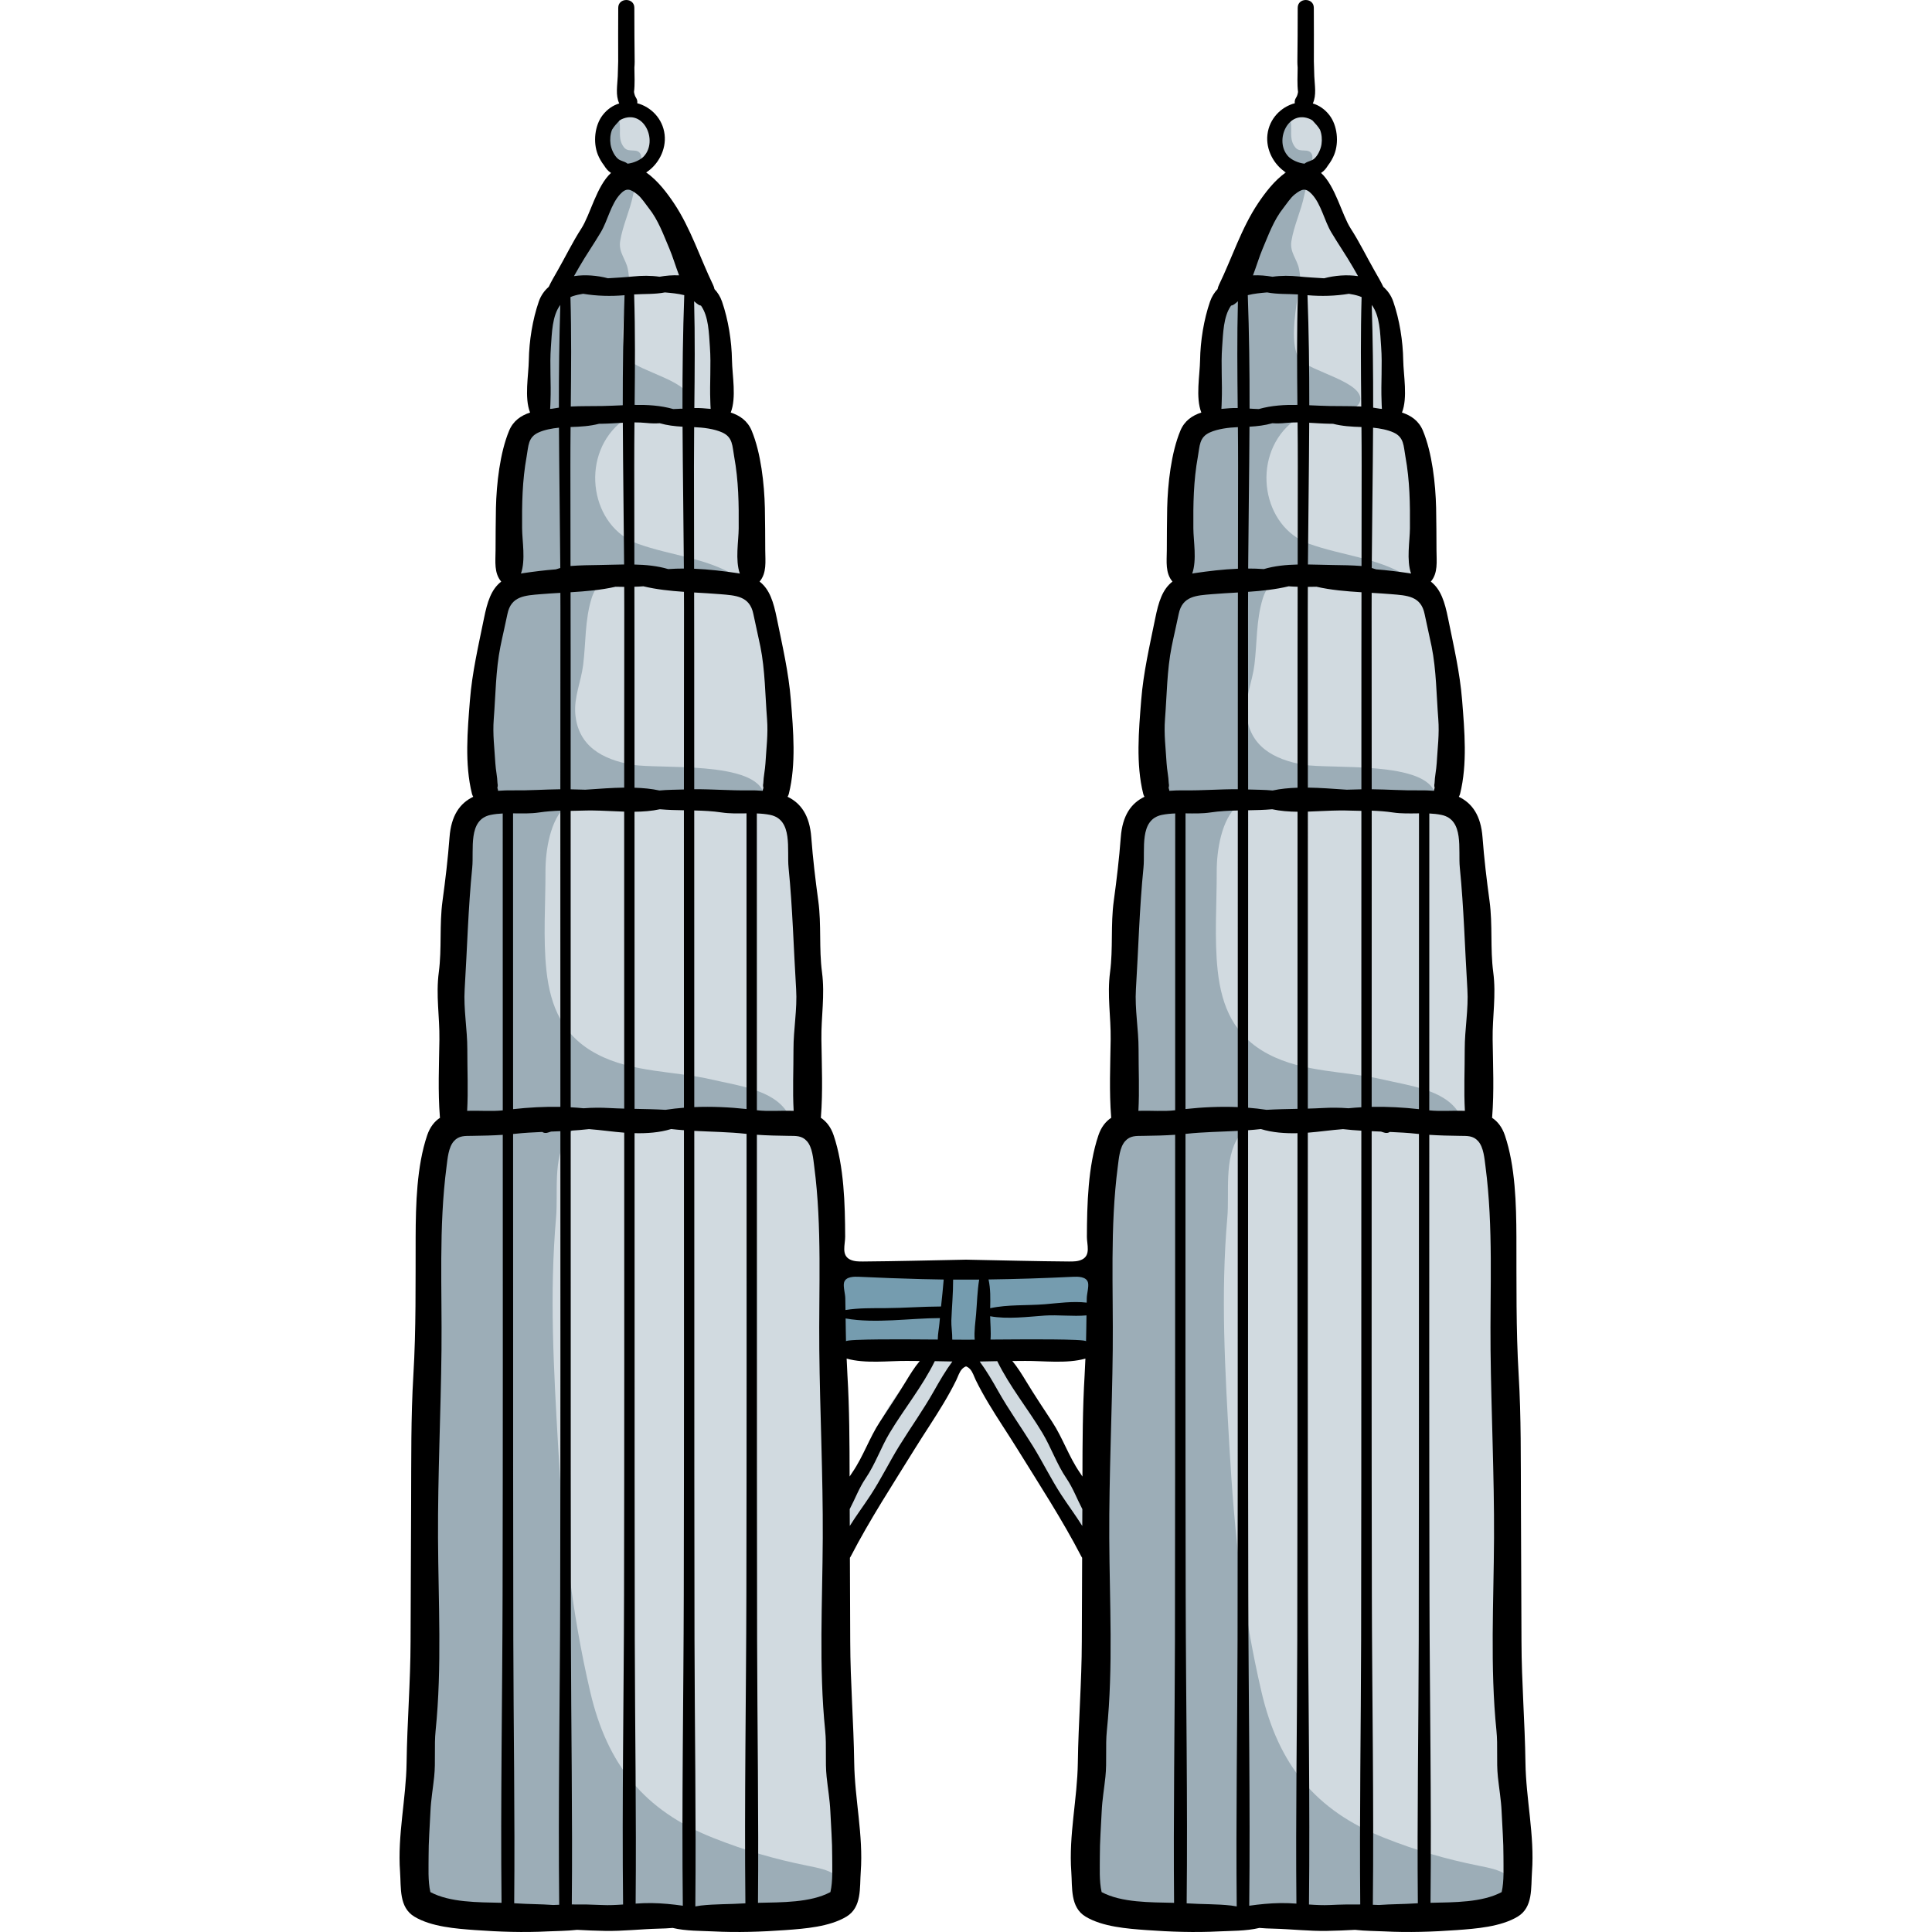 <?xml version="1.0" encoding="iso-8859-1"?>
<!-- Generator: Adobe Illustrator 19.0.0, SVG Export Plug-In . SVG Version: 6.00 Build 0)  -->
<svg version="1.1" id="Layer_1" xmlns="http://www.w3.org/2000/svg" xmlns:xlink="http://www.w3.org/1999/xlink" x="0px" y="0px"
	 viewBox="0 0 512.001 512.001" style="enable-background:new 0 0 512.001 512.001;" xml:space="preserve">
<path style="fill:#D1DAE0;" d="M404.223,494.921c-0.061-5.294-0.641-10.572-0.766-15.865c-1.116-47.24-2.131-94.483-3.312-141.722
	c-0.217-8.697,0.652-17.94-2-25.93c-3.569-10.752-3.511-21.361-3.7-32.212c-0.203-11.673-0.1-23.376-1.254-35.007
	c-0.559-5.636-2.075-11.116-2.741-16.692c-0.591-4.945-0.895-9.076-4.288-13.107c-0.846-1.005-1.835-1.98-2.148-3.255
	c-0.459-1.868,0.653-3.708,1.32-5.512c1.083-2.924,0.644-5.522,0.105-8.452c-0.61-3.313-0.819-6.755-1.235-10.1
	c-0.822-6.595-1.678-13.187-2.6-19.768c-0.399-2.86-1.251-8.209-3.216-10.41c-0.8-0.896-1.783-1.734-2.062-2.903
	c-0.188-0.788-0.021-1.612,0.145-2.405c0.751-3.569,2.027-7.376,2.315-11.008c0.239-3.003-0.318-6.394-0.744-9.375
	c-0.947-6.626-3.103-13.023-6.92-18.56c-0.738-1.07-0.82-2.835-0.684-4.227c1.501-15.447-5.416-28.105-12.915-40.746
	c-2.183-3.68-4.605-7.419-5.579-11.605c-0.944-4.06-3.724-7.466-2.872-11.901c0.652-3.395,3.259-6.407,2.935-9.849
	c-0.239-2.537-2.229-4.778-4.689-5.444c-2.46-0.666-5.236,0.212-6.97,2.078c-1.734,1.867-2.411,4.62-1.877,7.111
	c0.517,2.414,2.048,4.484,2.84,6.823c1.366,4.038-1.032,5.668-3.133,8.599c-3.851,5.374-7.54,10.886-10.587,16.763
	c-3.51,6.768-6.172,14.078-7.076,21.679c-0.786,6.597,1.612,13.111-1.815,19.462c-0.993,1.841-2.403,3.427-3.462,5.232
	c-3.03,5.161-2.864,11.397-2.236,17.148c0.318,2.913,0.851,5.248,0.698,8.229c-0.174,3.382-0.37,6.764-0.539,10.146
	c-0.058,1.156-0.122,2.342-0.59,3.401c-0.536,1.214-1.548,2.14-2.376,3.177c-2.631,3.293-3.397,7.688-3.626,11.898
	c-0.328,6.055-0.553,11.945-0.502,17.975c0.049,5.716,0.097,11.434,0.146,17.15c0.024,2.758,0.024,5.623-1.148,8.118
	c-0.791,1.684-2.068,3.085-3.081,4.646c-3.134,4.83-3.604,10.863-3.677,16.469c-0.081,6.145-1.169,12.297-1.312,18.488
	c-0.297,12.872,0.945,25.704,1.564,38.549c0.112,2.337,0.202,4.79-0.833,6.887c-0.811,1.642-2.229,2.89-3.344,4.342
	c-2.822,3.676-3.601,8.514-3.788,13.144c-0.166,4.124-0.765,8.749-0.086,12.815c0.57,3.405-0.66,5.994-3.978,7.614
	c-2.381,1.162-5.145,1.143-7.793,1.099l-47.231-0.779c-2.218-0.037-4.542-0.1-6.473-1.194c-3.38-1.914-1.921-4.653-2.564-7.648
	c-0.419-1.95-1.036-3.762-1.164-5.774c-0.438-6.808-1.477-12.992-3.76-19.462c-0.775-2.197-1.617-4.402-1.867-6.719
	c-0.225-2.082,0.422-3.572,0.875-5.52c0.323-1.389,0.069-2.789,0.023-4.215c-0.136-4.311-0.11-8.625-0.184-12.937
	c-0.13-7.967,0.684-16.25-1.554-23.935c-1.134-3.894-0.685-8.236-0.956-12.255c-0.311-4.619-0.832-9.223-1.563-13.795
	c-0.408-2.553-0.98-5.282-2.875-7.04c-0.903-0.837-2.066-1.408-2.783-2.41c-1.384-1.934-0.599-4.615,0.35-6.795
	c2.996-6.877,1.421-16.484-0.431-23.563c-2.067-7.9-1.806-15.948-5.362-23.572c-0.717-1.538-1.558-3.087-1.635-4.782
	c-0.111-2.475,1.327-4.608,1.812-6.962c0.425-2.06-0.479-3.659-0.524-5.691c-0.127-5.783-1.654-11.222-1.896-17.012
	c-0.163-3.89-0.84-7.906-3.156-11.137c-0.929-1.298-2.101-2.438-2.795-3.874c-1.183-2.451-0.796-5.328-0.506-8.034
	c0.475-4.45-1.087-8.239-2.32-12.445c-1.405-4.791-3.179-9.464-4.956-14.126c-3.56-9.343-6.877-17.958-13.079-25.989
	c-1.116-1.446-2.346-3.023-2.297-4.849c0.058-2.126,1.807-3.762,2.798-5.644c1.444-2.741,1.151-6.371-0.901-8.693
	c-2.053-2.32-5.808-3.013-8.439-1.377c-1.807,1.124-2.94,3.159-3.243,5.266c-0.303,2.106,0.157,4.271,1.007,6.222
	c0.72,1.654,1.731,3.227,1.984,5.014c0.312,2.201-0.571,4.384-1.531,6.389c-3.419,7.137-8.044,13.628-11.76,20.614
	c-2.547,4.79-4.682,9.896-5.584,15.271c-0.416,2.478-0.267,4.986-0.561,7.439c-0.316,2.642-0.644,5.2-0.562,7.89
	c0.183,6.037-1.683,11.187-4.337,16.532c-2.204,4.438-3.986,9.773-3.763,14.609c0.781,16.908-3.335,33.057-6.002,49.474
	c-1.271,7.823-0.948,15.902-1.391,23.863c-0.159,2.851,0.397,6.13-0.812,8.471c-8.798,17.043-6.187,35.542-6.89,53.508
	c-0.565,14.468,0.55,28.872-4.566,42.982c-2.16,5.957-2.059,12.888-2.202,19.393c-0.526,23.988-0.509,47.988-1.1,71.975
	c-0.217,8.823-0.474,17.647-0.751,26.469c-0.427,13.573-0.904,27.145-1.365,40.717c-0.229,6.757-0.482,13.513-0.67,20.269
	c-0.131,4.699,0.708,9.926,5.199,12.421c3.123,1.735,6.833,1.966,10.4,2.155c7.314,0.392,14.629,0.783,21.944,1.174
	c19.973,1.068,40.04,2.136,59.941,0.132c5.042-0.507,10.291-1.298,14.409-4.251c6.065-4.349,4.912-10.312,4.7-16.738
	c-0.009-0.268-0.017-0.537-0.026-0.806c-0.226-6.787-0.491-13.572-0.746-20.358c-0.128-3.392-0.252-6.783-0.369-10.175
	c-0.099-2.896,0.222-6.143-0.626-8.935c-3.264-10.738-3.167-24.843,0.367-35.534c2.904-8.786,8.642-16.197,13.918-23.661
	c5.588-7.908,9.251-16.603,14.256-24.825c0.97-1.594,2.476-3.381,4.297-2.971c0.214,0.048,0.411,0.122,0.596,0.219
	c1.097,0.575,1.713,1.934,2.199,3.141c3.226,8.009,7.836,15.328,12.346,22.628c2.431,3.936,4.848,7.882,7.221,11.853
	c2.194,3.669,4.864,7.08,6.828,10.854c3.843,7.386,4.852,15.943,4.78,24.164c-0.01,1.077-0.027,2.154-0.052,3.231
	c-0.311,13.42-1.775,26.777-2.51,40.174c-0.15,2.719-0.057,5.476-0.963,8.075c-0.647,1.857-1.375,3.4-1.45,5.418
	c-0.201,5.338,1.408,11.627,5.95,14.898c3.628,2.613,8.41,2.781,12.88,2.851c28.315,0.443,56.642,0.886,84.945,0.008
	c3.506-0.109,7.158-0.276,10.235-1.963C404.2,502.865,404.273,499.22,404.223,494.921z M244.667,360.337
	c-3.247,4.598-7.034,8.736-9.833,13.649c-3.148,5.525-5.565,11.493-7.765,17.446c-0.616,1.665-3.523,2.151-3.892,0
	c-1.067-6.229-1.194-12.844-0.531-19.132c0.155-1.468,0.369-2.919,0.569-4.373c-0.239-2.738,0.035-5.458,0.086-8.258
	c0.019-0.987,0.705-2.028,1.711-2.248c5.962-1.311,11.91-0.019,17.931-0.087C244.364,357.317,245.557,359.078,244.667,360.337z
	 M289.211,390.638c-0.476,1.6-2.51,2.175-3.715,0.981c-3.636-3.603-5.285-9.372-7.972-13.707c-3.27-5.273-6.664-10.478-9.426-16.04
	c-0.379-0.407-0.763-0.821-1.166-1.244c-1.157-1.216-0.724-3.456,1.021-3.868c6.288-1.482,12.446,0.696,18.774,0.268
	c1.365-0.093,2.156,1.134,2.303,2.303c0.697,5.554,0.275,11.153,0.791,16.723C290.283,381.017,290.651,385.796,289.211,390.638z"/>
<g>
	<path style="fill:#9CADB7;" d="M166.639,74.758c-0.103,1.275-0.427,2.422-0.705,4.303c-0.574,3.875-1.992,12.654,0.565,16.083
		c2.458,3.294,17.858,6.185,15.968,11.432c-1.389,3.859-14.674,2.429-18.42,5.721c-10.38,9.125-7.456,27.358,5.077,31.842
		c8.562,3.063,17.721,3.652,25.572,8.335c-10.805,3.525-33.678-7.566-37.925,6.105c-1.791,5.766-1.494,11.738-2.231,17.653
		c-0.551,4.42-2.463,8.484-2.076,12.991c0.736,8.574,7.265,12.071,15.115,13.437c7.035,1.223,33.001-1.175,34.894,7.927
		c-7.218,5.181-19.432,1.592-27.591,0.792c-6.571-0.645-19.113-2.584-24.726,2.048c-4.386,3.623-5.615,12.156-5.597,17.443
		c0.026,8.428-0.665,17.912,0.253,26.344c1.058,9.711,4.432,17.401,13.384,22.13c9.436,4.983,20.52,4.418,30.633,6.793
		c6.49,1.525,16.013,2.625,19.755,8.607c-4.231,6.652-23.745,2.663-30.458,2.741c-6.35,0.074-12.609,1.324-18.966,1.038
		c-4.234-0.19-5.941-1.563-8.809,2.723c-3.902,5.829-2.407,14.803-2.986,21.416c-1.781,20.37-0.61,40.421,0.552,60.757
		c1.267,22.178,3.431,43.24,8.506,64.974c4.485,19.212,14.244,31.401,32.581,38.668c8.421,3.337,16.25,5.632,25.106,7.4
		c5.527,1.103,10.228,2.111,9.072,8.648c-0.683,3.868-40.058,4.782-44.54,4.909c-14.328,0.405-29.515,0.702-44.183,0.629
		c-6.576-0.033-14.07,0.201-19.515-4.086c-5.636-4.437-4.632-11.866-4.633-18.713c-0.009-51.728,2.175-103.476,2.183-155.147
		c0.001-7.052-0.509-14.627,1.775-21.373c2.08-6.146,6.002-9.558,6.411-16.215c1.26-20.526-0.085-41.547,0-62.073
		c0.013-3.042-0.564-7.723,0.931-10.533c1.419-2.664,5.13-3.528,6.597-5.948c3.042-5.016,0.65-13.656,0.656-19.233
		c0.01-9.076-0.972-18.947,1.609-27.721c1.949-6.624,4.715-10.296,4.422-17.453c-0.362-8.855-2.723-23.092,0.477-31.548
		c2.572-6.8,7.71-6.102,7.68-14.42c-0.028-7.672-0.953-16.135,1.436-23.537c2.326-7.206,8.421-12.534,12.234-18.904
		c2.684-4.482,6.658-12.268,5.725-17.462c-0.959-5.344-6.799-10.145,0.247-14.238c3.121,2.156,0.235,6.082,2.711,9.055
		c1.29,1.55,3.603-0.076,4.411,1.886c0.63,1.529-1.633,8.658-2.054,10.746c-0.839,4.153-2.744,8-3.413,12.192
		c-0.473,2.963,1.531,4.765,2.041,7.417C166.669,72.786,166.715,73.807,166.639,74.758z"/>
	<path style="fill:#9CADB7;" d="M344.527,74.758c-0.103,1.275-0.427,2.422-0.705,4.303c-0.574,3.875-1.992,12.654,0.565,16.083
		c2.457,3.294,17.858,6.185,15.968,11.432c-1.389,3.859-14.674,2.429-18.42,5.721c-10.38,9.125-7.456,27.358,5.077,31.842
		c8.562,3.063,17.721,3.652,25.572,8.335c-10.805,3.525-33.678-7.566-37.925,6.105c-1.791,5.766-1.494,11.738-2.231,17.653
		c-0.551,4.42-2.463,8.484-2.077,12.991c0.736,8.574,7.265,12.071,15.115,13.437c7.035,1.223,33.001-1.175,34.894,7.927
		c-7.218,5.181-19.432,1.592-27.591,0.792c-6.571-0.645-19.113-2.584-24.726,2.048c-4.386,3.623-5.615,12.156-5.597,17.443
		c0.026,8.428-0.665,17.912,0.254,26.344c1.057,9.711,4.432,17.401,13.384,22.13c9.436,4.983,20.52,4.418,30.633,6.793
		c6.49,1.525,16.013,2.625,19.755,8.607c-4.231,6.652-23.745,2.663-30.458,2.741c-6.35,0.074-12.609,1.324-18.966,1.038
		c-4.234-0.19-5.941-1.563-8.809,2.723c-3.902,5.829-2.408,14.803-2.986,21.416c-1.781,20.37-0.61,40.421,0.552,60.757
		c1.267,22.178,3.431,43.24,8.505,64.974c4.485,19.212,14.244,31.401,32.581,38.668c8.421,3.337,16.25,5.632,25.106,7.4
		c5.525,1.103,10.227,2.111,9.072,8.648c-0.683,3.868-40.058,4.782-44.54,4.909c-14.328,0.405-29.515,0.702-44.183,0.629
		c-6.576-0.033-14.07,0.201-19.515-4.086c-5.636-4.437-4.632-11.866-4.633-18.713c-0.009-51.728,2.175-103.476,2.183-155.147
		c0.001-7.052-0.509-14.627,1.773-21.373c2.08-6.146,6.002-9.558,6.412-16.215c1.26-20.526-0.085-41.547,0-62.073
		c0.013-3.042-0.564-7.723,0.931-10.533c1.419-2.664,5.13-3.528,6.598-5.948c3.042-5.016,0.65-13.656,0.656-19.233
		c0.01-9.076-0.972-18.947,1.609-27.721c1.949-6.624,4.715-10.296,4.422-17.453c-0.362-8.855-2.723-23.092,0.477-31.548
		c2.572-6.8,7.71-6.102,7.68-14.42c-0.028-7.672-0.953-16.135,1.436-23.537c2.326-7.206,8.421-12.534,12.234-18.904
		c2.684-4.482,6.658-12.268,5.725-17.462c-0.959-5.344-6.799-10.145,0.247-14.238c3.121,2.156,0.235,6.082,2.711,9.055
		c1.29,1.55,3.603-0.076,4.411,1.886c0.63,1.529-1.633,8.658-2.055,10.746c-0.838,4.153-2.744,8-3.413,12.192
		c-0.473,2.963,1.531,4.765,2.041,7.417C344.557,72.786,344.603,73.807,344.527,74.758z"/>
</g>
<path style="fill:#759CAF;" d="M251.641,336.759c-4.926,1.067-10.427,0.783-15.279,0.546c-4.181-0.204-10.274-2.175-13.1,1.36
	c-1.808,2.262-1.336,11.83-1.127,14.758c0.534,7.497,4.39,5.14,10.557,4.59c12.67-1.132,24.789,0.572,37.41,0.574
	c5.089,0.001,10.944,1.456,15.66,0.015c5.883-1.797,4.87-5.302,5.149-10.703c0.379-7.309,1.597-11.563-6.802-12.184
	C274.391,334.997,264.439,336.213,251.641,336.759z"/>
<path d="M404.262,467.13c-0.148-10.714-1.028-21.321-1.054-32.067c-0.029-12.336-0.091-24.673-0.147-37.009
	c-0.051-11.174,0.073-22.516-0.596-33.654c-0.731-12.165-0.557-24.397-0.601-36.625c-0.031-8.586-0.284-18.697-3.048-26.884
	c-0.75-2.222-1.939-3.694-3.412-4.671c0.009-0.067,0.027-0.126,0.033-0.194c0.538-6.768,0.225-13.728,0.13-20.52
	c-0.085-6.115,0.972-11.717,0.158-17.867c-0.832-6.278-0.119-12.546-0.983-18.888c-0.768-5.636-1.43-11.174-1.857-16.854
	c-0.434-5.774-2.723-9.02-6.281-10.74c0.156-0.265,0.274-0.541,0.339-0.805c1.962-7.905,1.172-16.716,0.537-24.741
	c-0.588-7.433-2.255-14.49-3.72-21.718c-0.887-4.377-1.898-7.686-4.574-9.765c1.926-2.268,1.523-5.278,1.499-8.289
	c-0.029-3.75-0.012-7.503-0.099-11.252c-0.148-6.352-1.046-14.558-3.492-20.444c-1.096-2.637-3.153-4.028-5.557-4.813
	c1.561-3.943,0.398-9.879,0.334-13.852c-0.082-5.106-0.973-10.728-2.644-15.566c-0.557-1.611-1.48-2.89-2.638-3.902
	c-0.678-1.446-1.487-2.81-2.309-4.247c-2.153-3.765-3.98-7.574-6.334-11.217c-2.353-3.643-4.036-11.246-7.864-14.73
	c0.055-0.035,0.11-0.063,0.165-0.099c0.643-0.421,1.199-1.079,1.669-1.862c0.724-0.922,1.3-1.969,1.67-2.892
	c1.285-3.212,0.852-7.71-1.292-10.468c-1.245-1.602-2.771-2.594-4.384-3.08c1.024-2.21,0.495-4.79,0.394-7.18
	c-0.057-1.327-0.088-2.658-0.115-3.99c0.031-4.728-0.002-9.456-0.013-14.184c-0.005-2.751-4.277-2.747-4.269,0
	c-0.005,2.504-0.019,5.006-0.025,7.509c-0.017,2.271-0.041,4.542-0.063,6.814c-0.004,0.406,0.027,0.941,0.072,1.55
	c-0.022,2.151-0.154,4.339,0.104,6.441c-0.098,0.595-0.254,1.103-0.497,1.466c-0.355,0.53-0.441,1.049-0.357,1.518
	c-3.623,0.954-6.766,4.065-7.257,8.306c-0.465,4.015,1.692,7.974,4.889,10.042c-3.069,2.083-5.668,5.626-7.327,8.093
	c-4.46,6.634-6.958,14.586-10.412,21.715c-0.17,0.351-0.293,0.724-0.362,1.102c-0.856,0.906-1.546,1.99-1.996,3.291
	c-1.671,4.838-2.562,10.459-2.644,15.566c-0.064,3.974-1.227,9.908,0.334,13.852c-2.403,0.785-4.461,2.176-5.557,4.813
	c-2.446,5.887-3.344,14.092-3.492,20.444c-0.088,3.749-0.07,7.502-0.099,11.252c-0.024,3.011-0.427,6.02,1.499,8.289
	c-2.676,2.079-3.687,5.388-4.574,9.765c-1.466,7.228-3.132,14.285-3.72,21.718c-0.635,8.025-1.426,16.836,0.537,24.741
	c0.065,0.265,0.184,0.54,0.339,0.805c-3.558,1.72-5.846,4.967-6.281,10.74c-0.428,5.679-1.089,11.218-1.857,16.854
	c-0.864,6.342-0.153,12.608-0.983,18.888c-0.814,6.151,0.243,11.754,0.158,17.867c-0.095,6.791-0.408,13.752,0.13,20.52
	c0.005,0.07,0.025,0.128,0.033,0.194c-1.472,0.976-2.662,2.448-3.412,4.671c-2.763,8.187-3.016,18.298-3.048,26.884
	c-0.008,2.068,1.057,4.824-1.258,6.002c-1.073,0.546-2.329,0.548-3.533,0.539c-8.99-0.069-17.979-0.306-26.967-0.479
	c0-0.003,0-0.008,0-0.011c-0.092,0.002-0.182,0.003-0.273,0.005c-0.092-0.002-0.182-0.003-0.273-0.005c0,0.003,0,0.008,0,0.011
	c-8.988,0.172-17.977,0.41-26.967,0.479c-1.204,0.01-2.46,0.007-3.533-0.539c-2.316-1.178-1.251-3.933-1.258-6.002
	c-0.031-8.586-0.284-18.697-3.048-26.884c-0.75-2.222-1.939-3.694-3.412-4.671c0.009-0.067,0.027-0.125,0.033-0.194
	c0.538-6.768,0.225-13.728,0.13-20.52c-0.085-6.115,0.972-11.717,0.158-17.867c-0.831-6.278-0.119-12.546-0.983-18.888
	c-0.768-5.636-1.43-11.174-1.857-16.854c-0.434-5.774-2.723-9.02-6.281-10.74c0.156-0.265,0.274-0.541,0.339-0.805
	c1.962-7.905,1.172-16.716,0.537-24.741c-0.588-7.433-2.255-14.49-3.72-21.718c-0.887-4.377-1.898-7.686-4.574-9.765
	c1.926-2.268,1.523-5.278,1.499-8.289c-0.029-3.75-0.012-7.503-0.1-11.252c-0.148-6.352-1.046-14.558-3.492-20.444
	c-1.096-2.637-3.153-4.028-5.557-4.813c1.561-3.943,0.398-9.879,0.334-13.852c-0.082-5.106-0.973-10.728-2.644-15.566
	c-0.45-1.302-1.14-2.386-1.996-3.291c-0.071-0.379-0.193-0.752-0.363-1.102c-3.454-7.13-5.953-15.08-10.412-21.715
	c-1.659-2.468-4.258-6.01-7.327-8.093c3.198-2.067,5.354-6.027,4.889-10.042c-0.491-4.241-3.634-7.352-7.257-8.306
	c0.084-0.469-0.002-0.989-0.357-1.518c-0.242-0.362-0.398-0.871-0.497-1.466c0.258-2.102,0.126-4.29,0.104-6.441
	c0.045-0.609,0.076-1.144,0.072-1.55c-0.023-2.271-0.046-4.542-0.063-6.814c-0.007-2.504-0.02-5.007-0.025-7.509
	c0.008-2.747-4.263-2.751-4.269,0c-0.01,4.728-0.044,9.456-0.013,14.184c-0.025,1.331-0.058,2.663-0.115,3.99
	c-0.1,2.39-0.629,4.97,0.394,7.18c-1.613,0.486-3.139,1.479-4.384,3.08c-2.144,2.758-2.577,7.255-1.292,10.468
	c0.37,0.924,0.946,1.97,1.67,2.892c0.469,0.782,1.026,1.439,1.669,1.862c0.055,0.036,0.11,0.064,0.165,0.099
	c-3.828,3.484-5.51,11.087-7.864,14.73c-2.354,3.643-4.181,7.452-6.334,11.217c-0.822,1.436-1.632,2.8-2.309,4.247
	c-1.157,1.013-2.08,2.291-2.638,3.902c-1.671,4.838-2.562,10.459-2.644,15.566c-0.064,3.974-1.227,9.908,0.334,13.852
	c-2.403,0.785-4.461,2.176-5.557,4.813c-2.446,5.887-3.343,14.092-3.492,20.444c-0.088,3.749-0.07,7.502-0.1,11.252
	c-0.024,3.011-0.427,6.02,1.499,8.289c-2.676,2.079-3.687,5.388-4.574,9.765c-1.466,7.228-3.132,14.285-3.72,21.718
	c-0.635,8.025-1.426,16.836,0.537,24.741c0.065,0.265,0.184,0.54,0.339,0.805c-3.558,1.72-5.846,4.967-6.281,10.74
	c-0.428,5.679-1.089,11.218-1.857,16.854c-0.864,6.342-0.153,12.608-0.983,18.888c-0.814,6.151,0.243,11.754,0.158,17.867
	c-0.095,6.791-0.408,13.752,0.13,20.52c0.005,0.07,0.025,0.128,0.033,0.194c-1.472,0.976-2.661,2.448-3.412,4.671
	c-2.763,8.187-3.016,18.298-3.048,26.884c-0.044,12.228,0.13,24.46-0.601,36.625c-0.669,11.137-0.545,22.479-0.596,33.654
	c-0.057,12.336-0.118,24.673-0.147,37.009c-0.025,10.744-0.905,21.353-1.054,32.067c-0.133,9.641-2.438,19.22-1.734,28.913
	c0.309,4.252-0.327,9.413,3.811,11.896c4.477,2.687,11.006,3.183,16.098,3.552c6.38,0.463,12.842,0.681,19.23,0.349
	c2.183-0.113,5.03-0.099,7.767-0.411c2.462,0.141,4.925,0.234,7.384,0.282c4.67,0.091,9.502-0.475,14.206-0.595
	c1.311-0.034,2.549-0.079,3.749-0.191c3.49,0.846,7.72,0.762,10.707,0.917c6.389,0.331,12.85,0.112,19.23-0.349
	c5.092-0.369,11.621-0.865,16.098-3.552c4.138-2.484,3.503-7.644,3.811-11.896c0.705-9.693-1.601-19.272-1.734-28.913
	c-0.148-10.714-1.028-21.321-1.054-32.067c-0.017-7.413-0.056-14.827-0.088-22.241c0.071-0.096,0.141-0.196,0.202-0.315
	c5.067-9.796,11.211-19.203,17.01-28.572c2.496-4.033,5.171-7.953,7.602-12.024c1.203-2.014,2.351-4.063,3.38-6.172
	c0.473-0.968,0.792-2.141,1.544-2.942c0.331-0.353,0.677-0.559,1.037-0.692c0.36,0.133,0.706,0.339,1.037,0.692
	c0.752,0.801,1.072,1.974,1.544,2.942c1.029,2.108,2.177,4.157,3.38,6.172c2.433,4.073,5.107,7.992,7.602,12.024
	c5.797,9.369,11.941,18.775,17.01,28.572c0.061,0.119,0.131,0.219,0.202,0.315c-0.033,7.413-0.071,14.827-0.088,22.241
	c-0.025,10.744-0.905,21.353-1.054,32.067c-0.133,9.641-2.438,19.22-1.734,28.913c0.309,4.252-0.327,9.413,3.811,11.896
	c4.477,2.687,11.006,3.183,16.098,3.552c6.38,0.463,12.842,0.681,19.23,0.349c2.987-0.155,7.217-0.071,10.707-0.917
	c1.199,0.113,2.438,0.158,3.749,0.191c4.705,0.12,9.536,0.685,14.207,0.595c2.459-0.048,4.921-0.141,7.384-0.282
	c2.737,0.313,5.584,0.299,7.767,0.411c6.389,0.331,12.85,0.112,19.23-0.349c5.092-0.369,11.621-0.865,16.098-3.552
	c4.138-2.484,3.503-7.644,3.811-11.896C406.7,486.349,404.396,476.771,404.262,467.13z M185.064,80.727
	c0.216,0.142,0.455,0.227,0.703,0.267c2.045,2.876,2.099,7.324,2.365,10.96c0.348,4.752-0.087,9.598,0.111,14.376
	c0.027,0.656,0.026,1.351,0.087,2.032c-0.712-0.067-1.419-0.122-2.105-0.177c-0.758-0.06-1.494-0.069-2.22-0.057
	c0.096-9.436,0.194-18.883-0.056-28.296C184.299,80.166,184.669,80.466,185.064,80.727z M161.799,38.216
	c-0.187-1.268-0.071-2.637,0.397-3.831c0.515-0.88,1.243-1.656,1.999-2.466c0.152-0.096,0.294-0.203,0.461-0.283
	c5.983-2.849,9.785,5.674,5.971,9.796c-0.841,0.91-2.641,1.773-4.33,1.948c-0.05-0.045-0.095-0.094-0.153-0.133
	c-0.829-0.569-1.705-0.551-2.46-1.234C162.7,41.123,161.986,39.49,161.799,38.216z M145.993,91.954
	c0.273-3.716,0.32-8.28,2.498-11.147c-0.291,9.056-0.394,18.134-0.379,27.223c-0.593,0.08-1.191,0.172-1.8,0.288
	c-0.175,0.015-0.343,0.027-0.517,0.044c0.061-0.681,0.06-1.375,0.087-2.032C146.08,101.553,145.645,96.706,145.993,91.954z
	 M138.362,140.013c-0.051-6.462,0.034-12.621,1.197-19.006c0.515-2.828,0.331-5.122,3.169-6.403c1.551-0.7,3.521-1.076,5.405-1.266
	c0.067,12.402,0.268,24.813,0.351,37.186c-0.387,0.12-0.792,0.248-1.175,0.362c-2.924,0.224-5.821,0.588-8.623,1.001
	c-0.219,0.033-0.417,0.076-0.626,0.113C139.324,148.401,138.39,143.423,138.362,140.013z M123.14,262.187
	c0.666-10.788,0.925-21.461,2.003-32.229c0.481-4.811-1.222-12.752,4.892-14.003c1.053-0.215,2.119-0.323,3.193-0.374
	c0.002,11.378,0.004,22.758,0.003,34.136c-0.002,14.848,0.001,29.696,0.007,44.544c-2.906,0.311-6.266,0.009-9.44,0.128
	c0.302-5.402,0.033-10.874,0.047-16.277C123.858,272.805,122.816,267.438,123.14,262.187z M133.19,422.618
	c-0.056,27.185-0.555,54.44-0.276,81.644c-6.248-0.136-13.673-0.065-18.857-2.836c-0.685-2.929-0.461-6.632-0.475-9.401
	c-0.021-3.933,0.322-8.061,0.493-12.009c0.131-3.022,0.67-6.111,0.984-9.131c0.426-4.091-0.029-8.176,0.386-12.275
	c1.707-16.816,0.716-34.093,0.637-51.012c-0.076-16.646,0.746-33.235,0.919-49.808c0.169-16.198-0.763-32.542,1.337-48.614
	c0.278-2.129,0.488-5.11,1.939-6.746c1.349-1.521,2.891-1.39,4.871-1.417c2.762-0.036,5.413-0.094,8.091-0.271
	C133.255,341.367,133.272,381.993,133.19,422.618z M135.964,215.546c2.322,0.022,4.653,0.107,6.932-0.237
	c1.857-0.28,3.726-0.405,5.601-0.475c0.001,11.627,0.004,23.254,0.002,34.881c-0.002,14.539,0.001,29.078,0.007,43.618
	c-4.219-0.086-8.455,0.151-12.53,0.606C135.971,267.808,135.967,241.677,135.964,215.546z M148.457,422.618
	c-0.056,27.359-0.555,54.787-0.263,82.165c-0.533,0.02-1.067,0.033-1.599,0.06c-3.25-0.241-6.522-0.21-9.774-0.429
	c-0.18-0.012-0.369-0.02-0.552-0.031c0.21-23.286-0.188-46.611-0.235-69.878c-0.059-29.177-0.046-58.354-0.05-87.531l-0.008-46.459
	c0.181-0.019,0.359-0.028,0.541-0.048c2.368-0.255,4.766-0.387,7.174-0.49c0.418,0.275,0.943,0.379,1.531,0.164
	c0.267-0.097,0.542-0.178,0.817-0.26c0.822-0.032,1.646-0.064,2.468-0.1C148.523,340.726,148.541,381.672,148.457,422.618z
	 M148.496,209.161c-4.195,0.047-8.317,0.354-12.551,0.29c-1.381-0.021-2.696,0.02-3.951,0.122c-0.023-0.253-0.081-0.512-0.186-0.775
	c0.001-0.005,0.001-0.009,0.001-0.014c0.117-0.404,0.127-0.806,0.032-1.21c-0.049-1.74-0.47-3.552-0.571-5.321
	c-0.226-3.97-0.734-7.695-0.421-11.679c0.497-6.311,0.515-12.997,1.764-19.216c0.582-2.896,1.274-5.721,1.861-8.632
	c0.969-4.804,4.688-4.915,8.851-5.266c1.696-0.143,3.431-0.246,5.181-0.347c0.003,1.517,0.015,3.035,0.013,4.551
	C148.499,177.497,148.495,193.329,148.496,209.161z M151.16,123.522c-0.004-3.448,0.02-6.902,0.05-10.359
	c2.667-0.073,5.149-0.236,7.544-0.856c0.275-0.003,0.551-0.007,0.824-0.011c1.89-0.031,3.687-0.166,5.477-0.262
	c0.053,12.525,0.252,25.059,0.342,37.558c-2.21,0.024-4.405,0.111-6.519,0.139c-2.556,0.033-5.133,0.067-7.685,0.266
	C151.181,141.174,151.173,132.348,151.16,123.522z M151.231,214.89c1.904-0.013,3.815-0.124,5.665-0.109
	c2.724,0.023,5.617,0.228,8.52,0.309c0.001,11.542,0.004,23.085,0.002,34.627c-0.002,14.692,0.001,29.384,0.007,44.077
	c-1.351-0.036-2.698-0.083-4.035-0.158c-2.079-0.117-4.39-0.117-6.73,0.068c-1.132-0.119-2.274-0.2-3.418-0.264L151.231,214.89z
	 M165.377,422.618c-0.056,27.336-0.548,54.74-0.256,82.095c-1.877,0.131-3.747,0.227-5.592,0.136
	c-2.705-0.131-5.361-0.176-7.996-0.148c0.216-23.392-0.184-46.824-0.232-70.197c-0.059-29.177-0.046-58.354-0.051-87.531
	l-0.008-47.336c1.625-0.097,3.246-0.225,4.855-0.413c3.252,0.251,6.487,0.734,9.329,0.945
	C165.442,340.987,165.46,381.802,165.377,422.618z M165.417,208.726c-3.318,0.044-6.62,0.309-9.572,0.507
	c-0.246,0.016-0.493,0.033-0.742,0.048c-0.924-0.021-1.845-0.037-2.758-0.074c-0.373-0.015-0.743-0.019-1.115-0.027
	c-0.001-11.842-0.003-23.685-0.005-35.527c-0.001-5.566-0.014-11.133-0.022-16.699c4.036-0.249,8.1-0.585,11.937-1.464
	c0.758,0.021,1.52,0.032,2.283,0.037c0.008,2.046,0.021,4.094,0.017,6.138C165.419,177.351,165.415,193.038,165.417,208.726z
	 M165.038,107.398c-1.804,0.075-3.62,0.167-5.459,0.201c-2.964,0.056-5.628-0.013-8.317,0.136c0.1-9.673,0.194-19.359-0.089-29.004
	c0.204-0.087,0.403-0.179,0.624-0.25c0.915-0.295,1.829-0.486,2.743-0.625c3.616,0.605,7.343,0.69,10.972,0.38
	C165.156,87.934,165.03,97.66,165.038,107.398z M161.101,73.745c-2.809-0.751-6.015-1.011-8.985-0.573
	c0.533-0.905,0.99-1.739,1.351-2.365c1.829-3.174,3.905-6.151,5.764-9.285c1.82-3.07,2.66-7.413,5.109-10.049
	c1.615-1.739,2.617-1.504,4.615,0.095c1.083,0.867,2.066,2.435,2.918,3.506c2.615,3.287,3.916,7.065,5.543,10.874
	c0.847,1.982,1.6,4.539,2.545,7.021c-1.733-0.073-3.497,0.061-5.173,0.371c-2.305-0.345-4.704-0.31-6.944-0.081
	C165.615,73.491,163.357,73.602,161.101,73.745z M168.081,123.522c-0.005-3.855,0.023-7.717,0.058-11.581
	c1.048,0,2.11,0.038,3.204,0.151c1.221,0.126,2.367,0.148,3.492,0.069c1.948,0.563,3.947,0.801,6.051,0.92
	c0.063,12.537,0.267,25.082,0.35,37.59c-1.388,0-2.774,0.04-4.149,0.144c-2.859-0.85-5.907-1.142-8.973-1.209
	C168.1,140.911,168.093,132.216,168.081,123.522z M168.15,215.122c2.294-0.025,4.563-0.192,6.725-0.661
	c0.056,0.004,0.111,0.009,0.167,0.013c2.065,0.178,4.135,0.224,6.202,0.258c0.001,11.662,0.004,23.323,0.003,34.985
	c-0.002,14.614,0.001,29.229,0.007,43.843c-1.646,0.131-3.282,0.303-4.89,0.557c-2.722-0.159-5.465-0.207-8.2-0.262
	C168.159,267.611,168.155,241.366,168.15,215.122z M181.206,422.618c-0.056,27.443-0.551,54.958-0.251,82.419
	c-2.737-0.389-5.448-0.66-8.316-0.702c-1.39-0.02-2.789,0.049-4.189,0.142c0.213-23.318-0.18-46.673-0.228-69.972
	c-0.059-29.177-0.046-58.354-0.051-87.531l-0.008-46.668c3.212,0.079,6.628-0.148,9.701-1.1c1.125,0.134,2.257,0.231,3.391,0.315
	C181.27,340.553,181.289,381.585,181.206,422.618z M181.244,209.223c-2.146,0.07-4.336,0.059-6.486,0.268
	c-2.091-0.458-4.333-0.667-6.609-0.737c-0.002-11.7-0.003-23.402-0.005-35.102c-0.001-6.053-0.015-12.104-0.023-18.157
	c0.798-0.024,1.593-0.059,2.385-0.12c3.451,0.836,7.097,1.212,10.75,1.468c0.004,1.608,0.016,3.216,0.014,4.822
	C181.246,177.517,181.243,193.37,181.244,209.223z M180.864,108.282c-0.803,0.052-1.612,0.102-2.442,0.121
	c-3.427-0.968-6.82-1.146-10.239-1.096c0.098-9.765,0.176-19.543-0.131-29.278c2.748-0.174,5.497-0.016,8.158-0.538
	c1.705,0.15,3.416,0.3,5.127,0.727C180.97,88.214,180.848,98.241,180.864,108.282z M183.908,123.522
	c-0.004-3.436,0.019-6.878,0.049-10.322c2.402,0.088,5.312,0.444,7.439,1.405c2.84,1.281,2.654,3.575,3.169,6.403
	c1.163,6.384,1.248,12.545,1.197,19.006c-0.027,3.409-0.961,8.388,0.3,11.989c-0.21-0.038-0.407-0.082-0.626-0.113
	c-3.717-0.548-7.601-1.014-11.494-1.17C183.93,141.654,183.921,132.588,183.908,123.522z M183.979,214.784
	c2.428,0.056,4.85,0.164,7.251,0.526c2.172,0.327,4.392,0.263,6.606,0.238c0.001,11.389,0.004,22.779,0.002,34.169
	c-0.002,14.73,0.001,29.461,0.007,44.19c-4.509-0.49-9.205-0.706-13.855-0.513C183.987,267.191,183.983,240.987,183.979,214.784z
	 M197.797,422.618c-0.056,27.231-0.545,54.532-0.26,81.783c-0.076,0.004-0.157,0.008-0.234,0.013
	c-3.861,0.26-7.751,0.141-11.597,0.579c-0.427,0.049-0.92,0.133-1.436,0.229c0.228-23.565-0.172-47.171-0.22-70.718
	c-0.059-29.177-0.046-58.354-0.05-87.531c-0.002-15.759-0.004-31.519-0.008-47.278c4.556,0.237,9.139,0.288,13.616,0.772
	c0.081,0.009,0.159,0.013,0.239,0.022C197.862,341.197,197.879,381.907,197.797,422.618z M183.978,209.156
	c-0.002-11.834-0.003-23.67-0.005-35.505c-0.001-5.545-0.014-11.09-0.022-16.635c2.315,0.136,4.615,0.256,6.848,0.444
	c4.163,0.35,7.882,0.462,8.851,5.266c0.587,2.911,1.279,5.736,1.861,8.632c1.248,6.22,1.267,12.904,1.764,19.216
	c0.313,3.983-0.195,7.709-0.42,11.679c-0.1,1.768-0.522,3.582-0.571,5.321c-0.096,0.403-0.085,0.807,0.032,1.21
	c0,0.005,0.001,0.009,0.001,0.014c-0.105,0.264-0.162,0.523-0.186,0.775c-1.255-0.103-2.57-0.143-3.951-0.122
	C193.391,209.523,188.747,209.119,183.978,209.156z M200.57,215.572c1.184,0.044,2.361,0.145,3.52,0.382
	c6.115,1.251,4.411,9.192,4.892,14.003c1.077,10.768,1.337,21.442,2.003,32.229c0.324,5.251-0.718,10.619-0.704,15.926
	c0.014,5.403-0.255,10.875,0.046,16.277c-3.284-0.123-6.772,0.208-9.745-0.159C200.578,268.011,200.574,241.792,200.57,215.572z
	 M220.07,501.425c-5.28,2.822-12.879,2.697-19.198,2.845c0.207-23.249-0.183-46.536-0.23-69.766
	c-0.06-29.177-0.046-58.354-0.051-87.531c-0.002-15.416-0.004-30.831-0.008-46.248c2.782,0.193,5.528,0.25,8.393,0.287
	c1.98,0.026,3.521-0.105,4.871,1.417c1.451,1.637,1.661,4.617,1.939,6.746c2.099,16.072,1.168,32.415,1.337,48.614
	c0.174,16.572,0.996,33.161,0.919,49.808c-0.079,16.919-1.07,34.196,0.637,51.012c0.416,4.099-0.039,8.184,0.386,12.275
	c0.314,3.019,0.852,6.109,0.984,9.131c0.171,3.948,0.514,8.076,0.493,12.009C220.529,494.793,220.754,498.496,220.07,501.425z
	 M223.677,339.911c0.416-1.654,2.728-1.611,4.05-1.546c5.518,0.266,11.04,0.462,16.562,0.614c1.934,0.053,3.869,0.088,5.804,0.113
	c-0.187,2.387-0.453,4.766-0.703,7.145c-0.007,0-0.012-0.002-0.017-0.002c-4.925,0.013-9.819,0.409-14.737,0.434
	c-3.515,0.017-7.099-0.059-10.573,0.502c-0.013-1.041-0.046-2.082-0.052-3.125C224.001,342.929,223.417,340.943,223.677,339.911z
	 M224.2,355.458c-0.055-2.017-0.07-4.035-0.102-6.051c7.989,1.401,16.982-0.085,24.991-0.099c-0.04,0.438-0.085,0.874-0.12,1.312
	c-0.104,1.285-0.447,2.89-0.449,4.377c-1.924-0.012-3.847-0.033-5.771-0.037C241.638,354.957,224.183,354.801,224.2,355.458z
	 M224.577,364.4c-0.087-1.45-0.144-2.903-0.207-4.356c4.968,1.403,11.182,0.571,15.927,0.611c1.144,0.01,2.296,0.017,3.451,0.026
	c-1.435,1.702-2.639,3.685-3.676,5.39c-2.21,3.635-4.553,7.162-6.89,10.721c-2.785,4.243-4.396,9.174-7.297,13.403
	c-0.247,0.36-0.49,0.731-0.731,1.103C225.139,382.329,225.112,373.3,224.577,364.4z M247.519,368.603
	c-2.833,5.031-6.193,9.709-9.222,14.609c-2.616,4.233-4.824,8.783-7.566,12.981c-1.825,2.795-3.808,5.426-5.533,8.206
	c-0.007-1.489-0.011-2.977-0.017-4.465c1.41-2.684,2.495-5.627,4.201-8.129c2.597-3.81,4.056-8.189,6.413-12.111
	c3.824-6.364,8.66-12.273,11.935-18.974c1.55,0.02,3.103,0.05,4.656,0.092C250.565,363.288,249.047,365.891,247.519,368.603z
	 M258.679,348.236c-0.174,2.112-0.568,4.54-0.371,6.792c-0.767,0.007-1.533,0.008-2.301,0.015c-1.216-0.011-2.433-0.013-3.648-0.023
	c0.033-1.746-0.298-3.67-0.243-5.064c0.141-3.61,0.481-7.224,0.471-10.842c2.301,0.016,4.602,0.007,6.905-0.013
	C258.997,342.1,258.925,345.242,258.679,348.236z M286.815,404.4c-1.725-2.78-3.707-5.412-5.533-8.206
	c-2.741-4.198-4.949-8.748-7.566-12.981c-3.028-4.901-6.389-9.579-9.222-14.609c-1.528-2.713-3.046-5.315-4.865-7.79
	c1.553-0.041,3.106-0.072,4.656-0.092c3.276,6.701,8.112,12.612,11.935,18.974c2.355,3.92,3.815,8.3,6.413,12.111
	c1.706,2.502,2.791,5.446,4.201,8.129C286.826,401.424,286.822,402.912,286.815,404.4z M287.437,364.4
	c-0.535,8.9-0.562,17.928-0.578,26.9c-0.241-0.372-0.485-0.743-0.731-1.103c-2.9-4.229-4.51-9.16-7.296-13.403
	c-2.337-3.559-4.68-7.086-6.89-10.721c-1.036-1.705-2.239-3.688-3.676-5.39c1.155-0.009,2.307-0.016,3.451-0.026
	c4.745-0.04,10.959,0.792,15.927-0.611C287.581,361.497,287.524,362.95,287.437,364.4z M287.813,355.458
	c0.017-0.658-17.437-0.502-18.548-0.5c-2.255,0.004-4.51,0.028-6.765,0.044c0.156-2.065-0.068-4.269-0.1-6.185
	c4.566,0.845,9.988,0.138,14.513-0.179c3.4-0.239,7.448,0.289,11.017-0.048C287.895,350.88,287.874,353.169,287.813,355.458z
	 M288.005,344.047c-0.002,0.388-0.016,0.777-0.02,1.166c-3.633-0.431-7.555,0.136-11.074,0.425
	c-4.807,0.393-9.774,0.033-14.502,1.051c0.05-2.568,0.116-5.122-0.438-7.614c7.44-0.097,14.88-0.349,22.316-0.709
	c1.322-0.064,3.634-0.108,4.05,1.546C288.597,340.943,288.012,342.929,288.005,344.047z M386.87,229.957
	c1.077,10.768,1.337,21.442,2.003,32.229c0.324,5.251-0.718,10.619-0.705,15.926c0.014,5.403-0.255,10.875,0.046,16.277
	c-3.174-0.119-6.534,0.182-9.44-0.128c0.005-14.848,0.009-29.696,0.007-44.544c-0.001-11.378,0.001-22.758,0.003-34.136
	c1.074,0.05,2.14,0.158,3.193,0.374C388.092,217.205,386.388,225.147,386.87,229.957z M369.284,114.605
	c2.84,1.281,2.654,3.575,3.169,6.403c1.163,6.384,1.249,12.545,1.197,19.006c-0.027,3.409-0.961,8.388,0.3,11.989
	c-0.21-0.038-0.407-0.082-0.625-0.113c-2.801-0.413-5.699-0.777-8.623-1.001c-0.383-0.115-0.787-0.242-1.175-0.362
	c0.084-12.374,0.286-24.784,0.353-37.186C365.764,113.528,367.733,113.904,369.284,114.605z M366.021,91.954
	c0.348,4.752-0.087,9.598,0.111,14.376c0.027,0.656,0.026,1.351,0.087,2.032c-0.175-0.016-0.344-0.028-0.517-0.044
	c-0.609-0.116-1.207-0.208-1.8-0.288c0.014-9.089-0.088-18.168-0.379-27.223C365.701,83.674,365.748,88.239,366.021,91.954z
	 M347.358,31.636c0.167,0.08,0.309,0.187,0.461,0.283c0.755,0.811,1.484,1.588,1.999,2.466c0.468,1.194,0.584,2.562,0.397,3.831
	c-0.188,1.275-0.901,2.908-1.884,3.797c-0.755,0.683-1.63,0.666-2.46,1.234c-0.058,0.039-0.103,0.088-0.153,0.133
	c-1.689-0.175-3.489-1.039-4.33-1.948C337.573,37.31,341.375,28.785,347.358,31.636z M323.881,91.954
	c0.267-3.636,0.321-8.085,2.365-10.96c0.248-0.04,0.488-0.126,0.703-0.267c0.395-0.26,0.765-0.56,1.114-0.894
	c-0.25,9.412-0.152,18.86-0.056,28.296c-0.726-0.012-1.461-0.003-2.22,0.057c-0.686,0.055-1.394,0.11-2.105,0.177
	c0.061-0.681,0.06-1.375,0.087-2.032C323.968,101.553,323.533,96.706,323.881,91.954z M311.423,346.974
	c-0.004,29.177,0.009,58.354-0.051,87.531c-0.047,23.23-0.439,46.517-0.23,69.766c-6.318-0.147-13.918-0.023-19.198-2.845
	c-0.685-2.929-0.461-6.632-0.475-9.401c-0.021-3.933,0.322-8.061,0.493-12.009c0.131-3.022,0.67-6.111,0.984-9.131
	c0.426-4.091-0.029-8.176,0.386-12.275c1.707-16.816,0.716-34.093,0.637-51.012c-0.076-16.646,0.746-33.235,0.919-49.808
	c0.169-16.198-0.763-32.542,1.337-48.614c0.278-2.129,0.488-5.11,1.939-6.746c1.349-1.521,2.891-1.39,4.871-1.417
	c2.866-0.037,5.612-0.095,8.393-0.287C311.428,316.141,311.426,331.557,311.423,346.974z M311.432,294.23
	c-2.973,0.368-6.461,0.036-9.745,0.159c0.302-5.402,0.033-10.874,0.047-16.277c0.014-5.307-1.028-10.674-0.705-15.926
	c0.666-10.788,0.925-21.461,2.003-32.229c0.481-4.811-1.222-12.752,4.892-14.003c1.16-0.237,2.337-0.338,3.52-0.382
	C311.44,241.792,311.435,268.011,311.432,294.23z M328.014,346.974c-0.004,29.177,0.009,58.354-0.05,87.531
	c-0.048,23.547-0.449,47.152-0.22,70.718c-0.516-0.096-1.009-0.18-1.436-0.229c-3.847-0.439-7.735-0.32-11.597-0.579
	c-0.076-0.005-0.157-0.008-0.234-0.013c0.285-27.251-0.203-54.552-0.26-81.783c-0.083-40.709-0.064-81.419-0.05-122.129
	c0.08-0.009,0.158-0.013,0.239-0.022c4.477-0.482,9.059-0.534,13.616-0.772C328.019,315.455,328.017,331.214,328.014,346.974z
	 M328.023,293.394c-4.649-0.194-9.344,0.023-13.855,0.513c0.005-14.73,0.009-29.461,0.007-44.19
	c-0.001-11.389,0.001-22.779,0.002-34.169c2.214,0.025,4.435,0.089,6.606-0.238c2.401-0.362,4.823-0.47,7.251-0.526
	C328.03,240.987,328.027,267.191,328.023,293.394z M328.041,173.652c-0.001,11.834-0.003,23.67-0.005,35.505
	c-4.769-0.038-9.413,0.366-14.203,0.295c-1.381-0.021-2.696,0.02-3.951,0.122c-0.024-0.253-0.081-0.512-0.186-0.775
	c0-0.005,0.001-0.009,0.001-0.014c0.117-0.404,0.128-0.806,0.032-1.21c-0.049-1.74-0.47-3.552-0.571-5.321
	c-0.226-3.97-0.734-7.695-0.42-11.679c0.497-6.311,0.515-12.997,1.764-19.216c0.582-2.896,1.274-5.721,1.861-8.632
	c0.969-4.804,4.688-4.915,8.851-5.266c2.233-0.188,4.533-0.309,6.848-0.444C328.055,162.562,328.042,168.107,328.041,173.652z
	 M328.071,150.719c-3.893,0.156-7.776,0.622-11.493,1.17c-0.219,0.033-0.417,0.076-0.626,0.113c1.26-3.601,0.326-8.58,0.3-11.989
	c-0.051-6.462,0.034-12.621,1.197-19.006c0.515-2.828,0.331-5.122,3.169-6.403c2.127-0.959,5.036-1.316,7.439-1.405
	c0.031,3.444,0.055,6.886,0.049,10.322C328.092,132.588,328.084,141.654,328.071,150.719z M343.843,346.974
	c-0.004,29.177,0.009,58.354-0.051,87.531c-0.047,23.299-0.441,46.655-0.228,69.972c-1.399-0.093-2.798-0.163-4.189-0.142
	c-2.868,0.041-5.579,0.314-8.316,0.702c0.3-27.462-0.195-54.976-0.251-82.419c-0.083-41.031-0.064-82.063-0.05-123.095
	c1.134-0.085,2.266-0.182,3.391-0.315c3.073,0.952,6.489,1.179,9.701,1.1L343.843,346.974z M343.851,293.855
	c-2.735,0.055-5.479,0.103-8.2,0.262c-1.61-0.253-3.246-0.426-4.89-0.557c0.004-14.614,0.009-29.229,0.007-43.843
	c-0.001-11.662,0.001-23.323,0.003-34.985c2.067-0.035,4.136-0.081,6.202-0.258c0.056-0.004,0.111-0.009,0.167-0.013
	c2.163,0.469,4.431,0.636,6.725,0.661C343.859,241.366,343.855,267.611,343.851,293.855z M343.869,173.652
	c-0.002,11.7-0.003,23.402-0.005,35.102c-2.277,0.071-4.518,0.278-6.609,0.737c-2.149-0.21-4.34-0.198-6.486-0.268
	c0.001-15.853-0.002-31.706-0.025-47.558c-0.002-1.605,0.01-3.215,0.014-4.822c3.653-0.255,7.299-0.632,10.75-1.468
	c0.79,0.061,1.587,0.096,2.385,0.12C343.885,161.548,343.87,167.599,343.869,173.652z M343.899,149.604
	c-3.067,0.069-6.114,0.359-8.973,1.209c-1.374-0.104-2.761-0.144-4.149-0.144c0.083-12.508,0.286-25.053,0.35-37.59
	c2.104-0.119,4.103-0.357,6.051-0.92c1.124,0.08,2.27,0.057,3.492-0.069c1.095-0.112,2.156-0.151,3.204-0.151
	c0.036,3.866,0.064,7.727,0.058,11.581C343.921,132.216,343.914,140.911,343.899,149.604z M343.83,107.307
	c-3.419-0.05-6.812,0.128-10.239,1.096c-0.83-0.02-1.638-0.069-2.442-0.121c0.016-10.04-0.106-20.068-0.473-30.065
	c1.711-0.427,3.422-0.577,5.127-0.727c2.661,0.522,5.41,0.365,8.158,0.538C343.654,87.763,343.732,97.542,343.83,107.307z
	 M337.225,73.344c-1.676-0.31-3.44-0.445-5.173-0.371c0.945-2.482,1.698-5.039,2.545-7.021c1.626-3.809,2.927-7.587,5.543-10.874
	c0.852-1.072,1.836-2.64,2.918-3.506c1.998-1.599,3-1.833,4.616-0.095c2.449,2.634,3.287,6.979,5.109,10.049
	c1.86,3.134,3.935,6.111,5.764,9.285c0.36,0.625,0.819,1.46,1.35,2.365c-2.97-0.438-6.176-0.178-8.985,0.573
	c-2.256-0.143-4.513-0.254-6.742-0.483C341.93,73.033,339.53,72.999,337.225,73.344z M357.473,77.855
	c0.913,0.14,1.828,0.331,2.743,0.625c0.222,0.071,0.42,0.164,0.624,0.25c-0.284,9.646-0.19,19.332-0.09,29.004
	c-2.689-0.15-5.354-0.081-8.317-0.136c-1.839-0.034-3.654-0.126-5.459-0.201c0.008-9.738-0.118-19.465-0.474-29.163
	C350.132,78.545,353.859,78.46,357.473,77.855z M360.763,346.974c-0.004,29.177,0.009,58.354-0.051,87.531
	c-0.048,23.373-0.449,46.805-0.232,70.197c-2.636-0.027-5.291,0.016-7.996,0.148c-1.844,0.089-3.714-0.005-5.592-0.136
	c0.293-27.354-0.201-54.76-0.256-82.095c-0.083-40.815-0.064-81.631-0.05-122.446c2.842-0.211,6.077-0.694,9.329-0.945
	c1.61,0.188,3.23,0.314,4.855,0.413L360.763,346.974z M360.77,293.438c-1.144,0.064-2.286,0.145-3.418,0.264
	c-2.34-0.184-4.651-0.184-6.73-0.068c-1.337,0.075-2.684,0.122-4.035,0.158c0.005-14.692,0.009-29.384,0.007-44.077
	c-0.002-11.542,0.001-23.084,0.002-34.627c2.903-0.081,5.796-0.287,8.52-0.309c1.85-0.015,3.762,0.096,5.665,0.109L360.77,293.438z
	 M360.789,173.652c-0.002,11.842-0.003,23.685-0.005,35.527c-0.372,0.009-0.742,0.012-1.115,0.027
	c-0.911,0.037-1.833,0.053-2.758,0.074c-0.249-0.015-0.497-0.032-0.742-0.048c-2.951-0.199-6.254-0.464-9.572-0.507
	c0.001-15.687-0.002-31.375-0.024-47.062c-0.003-2.044,0.01-4.091,0.017-6.138c0.763-0.005,1.526-0.016,2.283-0.037
	c3.836,0.879,7.9,1.215,11.937,1.463C360.803,162.519,360.79,168.086,360.789,173.652z M360.819,149.999
	c-2.553-0.2-5.13-0.234-7.685-0.266c-2.114-0.027-4.309-0.115-6.519-0.139c0.09-12.499,0.288-25.033,0.342-37.558
	c1.791,0.096,3.588,0.231,5.477,0.262c0.273,0.004,0.55,0.007,0.824,0.011c2.394,0.62,4.877,0.781,7.544,0.856
	c0.032,3.456,0.056,6.91,0.05,10.359C360.84,132.348,360.833,141.174,360.819,149.999z M376.029,346.974
	c-0.004,29.177,0.009,58.354-0.05,87.531c-0.047,23.267-0.444,46.592-0.235,69.878c-0.183,0.011-0.373,0.019-0.552,0.031
	c-3.252,0.219-6.524,0.188-9.774,0.429c-0.533-0.027-1.066-0.04-1.599-0.06c0.292-27.377-0.207-54.806-0.263-82.165
	c-0.083-40.946-0.064-81.892-0.05-122.838c0.822,0.036,1.646,0.069,2.467,0.1c0.275,0.082,0.55,0.163,0.817,0.26
	c0.588,0.214,1.113,0.111,1.531-0.164c2.409,0.104,4.806,0.235,7.174,0.49c0.182,0.02,0.36,0.029,0.541,0.048L376.029,346.974z
	 M376.038,293.939c-4.076-0.455-8.311-0.692-12.53-0.606c0.005-14.539,0.009-29.079,0.007-43.617
	c-0.002-11.627,0.001-23.254,0.002-34.881c1.875,0.07,3.743,0.194,5.601,0.475c2.279,0.344,4.61,0.258,6.932,0.237
	C376.046,241.677,376.043,267.808,376.038,293.939z M363.517,209.161c0.001-15.832-0.002-31.664-0.024-47.497
	c-0.002-1.515,0.01-3.034,0.013-4.551c1.751,0.102,3.485,0.204,5.181,0.347c4.163,0.35,7.882,0.462,8.851,5.266
	c0.587,2.911,1.279,5.736,1.861,8.632c1.249,6.22,1.267,12.904,1.764,19.216c0.313,3.983-0.195,7.709-0.42,11.68
	c-0.1,1.768-0.522,3.582-0.571,5.321c-0.096,0.403-0.085,0.807,0.032,1.21c0,0.005,0.001,0.009,0.001,0.014
	c-0.105,0.264-0.162,0.523-0.186,0.775c-1.255-0.103-2.57-0.143-3.951-0.122C371.833,209.514,367.712,209.208,363.517,209.161z
	 M397.958,501.425c-5.185,2.772-12.609,2.7-18.857,2.836c0.279-27.205-0.222-54.46-0.276-81.644
	c-0.083-40.624-0.064-81.249-0.05-121.874c2.679,0.176,5.329,0.235,8.091,0.271c1.979,0.026,3.521-0.105,4.871,1.417
	c1.451,1.637,1.661,4.617,1.939,6.746c2.1,16.072,1.168,32.415,1.337,48.614c0.172,16.572,0.996,33.161,0.919,49.808
	c-0.079,16.919-1.07,34.196,0.637,51.012c0.416,4.099-0.039,8.184,0.386,12.275c0.314,3.019,0.853,6.109,0.984,9.131
	c0.171,3.948,0.514,8.076,0.493,12.009C398.417,494.793,398.642,498.496,397.958,501.425z"/>
<g>
</g>
<g>
</g>
<g>
</g>
<g>
</g>
<g>
</g>
<g>
</g>
<g>
</g>
<g>
</g>
<g>
</g>
<g>
</g>
<g>
</g>
<g>
</g>
<g>
</g>
<g>
</g>
<g>
</g>
</svg>
